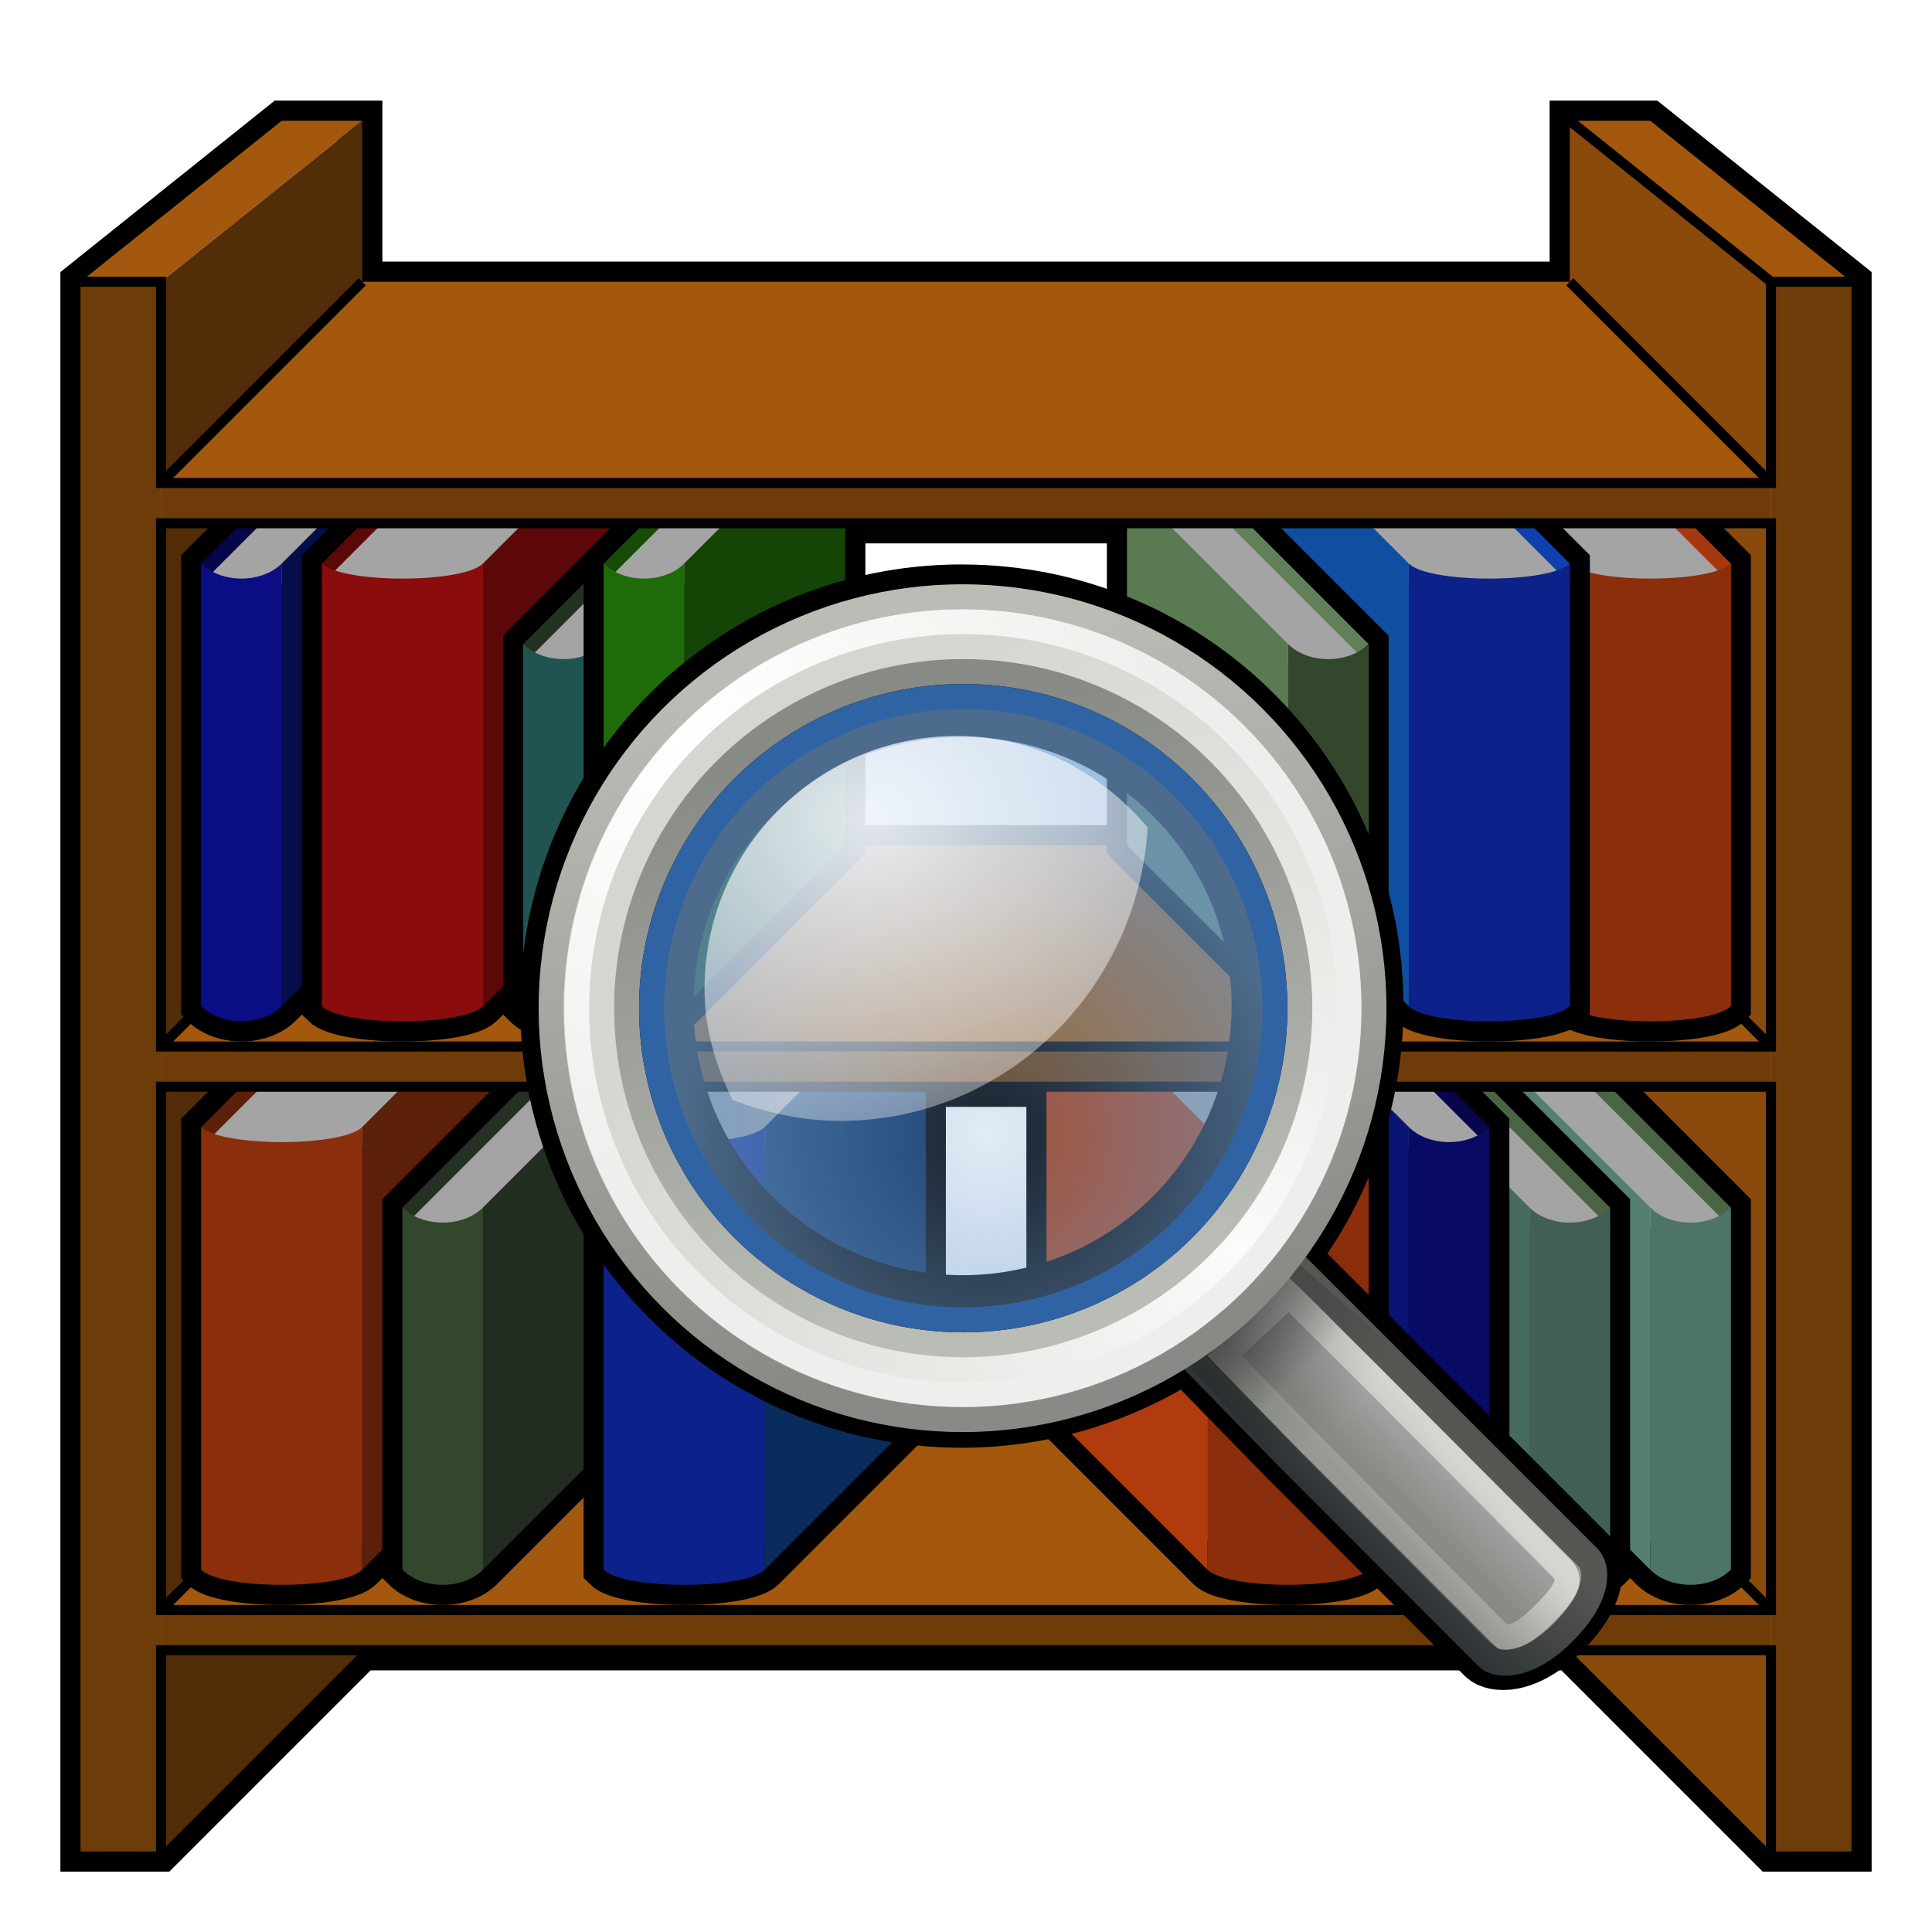 <?xml version="1.0" encoding="UTF-8" standalone="no"?>
<!-- Created with Inkscape (http://www.inkscape.org/) -->

<svg
   xmlns:dc="http://purl.org/dc/elements/1.1/"
   xmlns:cc="http://creativecommons.org/ns#"
   xmlns:rdf="http://www.w3.org/1999/02/22-rdf-syntax-ns#"
   xmlns:svg="http://www.w3.org/2000/svg"
   xmlns="http://www.w3.org/2000/svg"
   xmlns:xlink="http://www.w3.org/1999/xlink"
   xmlns:sodipodi="http://sodipodi.sourceforge.net/DTD/sodipodi-0.dtd"
   xmlns:inkscape="http://www.inkscape.org/namespaces/inkscape"
   width="48"
   height="48"
   id="svg3051"
   version="1.1"
   inkscape:version="0.92.2 (5c3e80d, 2017-08-06)"
   sodipodi:docname="flibrowser.svg">
  <defs
     id="defs3053">
    <filter
       id="filter4000"
       x="0"
       y="0"
       width="1"
       height="1"
       inkscape:label="Lightness-Contrast"
       inkscape:menu="Color"
       inkscape:menu-tooltip="Increase or decrease lightness and contrast"
       color-interpolation-filters="sRGB">
      <feFlood
         id="feFlood4002"
         result="result1"
         flood-opacity="0"
         flood-color="rgb(128,128,128)" />
      <feBlend
         id="feBlend4004"
         in2="SourceGraphic"
         mode="normal"
         result="result2" />
      <feComposite
         id="feComposite4006"
         in2="SourceGraphic"
         k2="1"
         operator="arithmetic"
         result="result3" />
      <feComposite
         id="feComposite4008"
         in2="SourceGraphic"
         operator="in" />
    </filter>
    <linearGradient
       id="linearGradient3244">
      <stop
         style="stop-color:#000000;stop-opacity:0"
         offset="0"
         id="stop3246" />
      <stop
         id="stop3274"
         offset="0.081"
         style="stop-color:#000000;stop-opacity:0;" />
      <stop
         style="stop-color:#000000;stop-opacity:0.247;"
         offset="0.615"
         id="stop3276" />
      <stop
         id="stop3272"
         offset="0.749"
         style="stop-color:#000000;stop-opacity:0.498;" />
      <stop
         style="stop-color:#000000;stop-opacity:1"
         offset="1"
         id="stop3248" />
    </linearGradient>
    <radialGradient
       inkscape:collect="always"
       xlink:href="#linearGradient2617"
       id="radialGradient3078"
       gradientUnits="userSpaceOnUse"
       gradientTransform="matrix(0,-1.576,1.555,0,60.795,1143.638)"
       cx="59.787"
       cy="10.902"
       fx="59.787"
       fy="10.902"
       r="10.556" />
    <linearGradient
       id="linearGradient2617">
      <stop
         id="stop2619"
         offset="0"
         style="stop-color:#fbfbfa;stop-opacity:1;" />
      <stop
         id="stop2621"
         offset="1"
         style="stop-color:#d3d7cf" />
    </linearGradient>
    <linearGradient
       inkscape:collect="always"
       xlink:href="#linearGradient2698"
       id="linearGradient3080"
       gradientUnits="userSpaceOnUse"
       x1="81.332"
       y1="55.107"
       x2="82.92"
       y2="53.511" />
    <linearGradient
       id="linearGradient2698">
      <stop
         id="stop2700"
         offset="0"
         style="stop-color:#888a85;stop-opacity:1" />
      <stop
         style="stop-color:#a3a5a2;stop-opacity:1;"
         offset="0.702"
         id="stop2706" />
      <stop
         id="stop2702"
         offset="1"
         style="stop-color:#888a85" />
    </linearGradient>
    <linearGradient
       inkscape:collect="always"
       xlink:href="#linearGradient2690"
       id="linearGradient3082"
       gradientUnits="userSpaceOnUse"
       x1="81.096"
       y1="57.148"
       x2="83.629"
       y2="54.615" />
    <linearGradient
       id="linearGradient2690"
       inkscape:collect="always">
      <stop
         id="stop2692"
         offset="0"
         style="stop-color:#2e3436" />
      <stop
         id="stop2694"
         offset="1"
         style="stop-color:#555753" />
    </linearGradient>
    <linearGradient
       inkscape:collect="always"
       xlink:href="#linearGradient19900"
       id="linearGradient3084"
       gradientUnits="userSpaceOnUse"
       gradientTransform="matrix(0.62,0,0,0.62,57.302,1031.639)"
       x1="40.25"
       y1="41"
       x2="43.062"
       y2="38.435" />
    <linearGradient
       inkscape:collect="always"
       id="linearGradient19900">
      <stop
         style="stop-color:#d3d7cf;stop-opacity:0.2"
         offset="0"
         id="stop19902" />
      <stop
         style="stop-color:#d3d7cf"
         offset="1"
         id="stop19904" />
    </linearGradient>
    <linearGradient
       inkscape:collect="always"
       xlink:href="#linearGradient19914"
       id="linearGradient3086"
       gradientUnits="userSpaceOnUse"
       gradientTransform="matrix(0.62,0,0,0.62,57.302,1031.639)"
       x1="33.985"
       y1="32.046"
       x2="37.211"
       y2="35.272" />
    <linearGradient
       inkscape:collect="always"
       id="linearGradient19914">
      <stop
         style="stop-color:#000000;stop-opacity:1;"
         offset="0"
         id="stop19916" />
      <stop
         style="stop-color:#000000;stop-opacity:0;"
         offset="1"
         id="stop19918" />
    </linearGradient>
    <radialGradient
       inkscape:collect="always"
       xlink:href="#linearGradient2609"
       id="radialGradient3088"
       gradientUnits="userSpaceOnUse"
       gradientTransform="matrix(0,1.098,-1.198,-1.1989871e-6,60.594,986.987)"
       cx="45.095"
       cy="-2.694"
       fx="45.095"
       fy="-2.694"
       r="10.498" />
    <linearGradient
       id="linearGradient2609"
       inkscape:collect="always">
      <stop
         id="stop2611"
         offset="0"
         style="stop-color:#ffffff;stop-opacity:1" />
      <stop
         id="stop2613"
         offset="1"
         style="stop-color:#eeeeec" />
    </linearGradient>
    <linearGradient
       inkscape:collect="always"
       xlink:href="#linearGradient3904"
       id="linearGradient3090"
       gradientUnits="userSpaceOnUse"
       gradientTransform="matrix(0.62,0,0,0.62,64.821,1038.281)"
       x1="21.398"
       y1="20.653"
       x2="23.475"
       y2="22.874" />
    <linearGradient
       inkscape:collect="always"
       id="linearGradient3904">
      <stop
         style="stop-color:#000000;stop-opacity:1;"
         offset="0"
         id="stop3906" />
      <stop
         style="stop-color:#000000;stop-opacity:0;"
         offset="1"
         id="stop3908" />
    </linearGradient>
    <linearGradient
       inkscape:collect="always"
       xlink:href="#linearGradient23434"
       id="linearGradient3092"
       gradientUnits="userSpaceOnUse"
       x1="55.878"
       y1="12.472"
       x2="52.5"
       y2="-4.621"
       gradientTransform="matrix(1.022,0,0,1.022,17.246,1038.81)" />
    <linearGradient
       inkscape:collect="always"
       id="linearGradient23434">
      <stop
         style="stop-color:#888a85;stop-opacity:1"
         offset="0"
         id="stop23436" />
      <stop
         style="stop-color:#babdb6;stop-opacity:1"
         offset="1"
         id="stop23438" />
    </linearGradient>
    <linearGradient
       inkscape:collect="always"
       xlink:href="#linearGradient4931"
       id="linearGradient3094"
       gradientUnits="userSpaceOnUse"
       x1="54.113"
       y1="12.847"
       x2="50.08"
       y2="-3.881"
       gradientTransform="matrix(0.836,0,0,0.836,27.022,1039.646)" />
    <linearGradient
       inkscape:collect="always"
       id="linearGradient4931">
      <stop
         style="stop-color:#babdb6;stop-opacity:1;"
         offset="0"
         id="stop4933" />
      <stop
         style="stop-color:#888a85"
         offset="1"
         id="stop4935" />
    </linearGradient>
    <radialGradient
       inkscape:collect="always"
       xlink:href="#linearGradient4454"
       id="radialGradient3096"
       gradientUnits="userSpaceOnUse"
       cx="18.241"
       cy="21.818"
       fx="18.241"
       fy="21.818"
       r="8.309"
       gradientTransform="matrix(0.932,0,0,0.932,54.537,1026.187)" />
    <linearGradient
       id="linearGradient4454">
      <stop
         style="stop-color:#729fcf;stop-opacity:0.208;"
         offset="0"
         id="stop4456" />
      <stop
         style="stop-color:#729fcf;stop-opacity:0.676;"
         offset="1"
         id="stop4458" />
    </linearGradient>
    <radialGradient
       inkscape:collect="always"
       xlink:href="#linearGradient4467"
       id="radialGradient3098"
       gradientUnits="userSpaceOnUse"
       gradientTransform="matrix(2.789,0,0,2.423,-25.724,-20.247)"
       cx="15.414"
       cy="13.078"
       fx="15.414"
       fy="13.078"
       r="6.656" />
    <linearGradient
       id="linearGradient4467">
      <stop
         style="stop-color:#ffffff;stop-opacity:1;"
         offset="0"
         id="stop4469" />
      <stop
         style="stop-color:#ffffff;stop-opacity:0.248;"
         offset="1"
         id="stop4471" />
    </linearGradient>
    <radialGradient
       r="6.656"
       fy="13.078"
       fx="15.414"
       cy="13.078"
       cx="15.414"
       gradientTransform="matrix(1.728,0,0,1.501,41.984,1019.095)"
       gradientUnits="userSpaceOnUse"
       id="radialGradient4108"
       xlink:href="#linearGradient4467"
       inkscape:collect="always" />
  </defs>
  <sodipodi:namedview
     id="base"
     pagecolor="#ffffff"
     bordercolor="#666666"
     borderopacity="1.0"
     inkscape:pageopacity="0.0"
     inkscape:pageshadow="2"
     inkscape:zoom="17.25"
     inkscape:cx="24"
     inkscape:cy="24"
     inkscape:document-units="px"
     inkscape:current-layer="layer1"
     showgrid="true"
     width="48px"
     inkscape:window-width="1920"
     inkscape:window-height="1027"
     inkscape:window-x="1280"
     inkscape:window-y="29"
     inkscape:window-maximized="1"
     inkscape:object-paths="true"
     inkscape:snap-intersection-paths="true"
     inkscape:snap-smooth-nodes="true">
    <inkscape:grid
       type="xygrid"
       id="grid3059"
       empspacing="2"
       visible="true"
       enabled="true"
       snapvisiblegridlinesonly="true"
       spacingx="0.5"
       spacingy="0.5"
       originx="0"
       originy="0" />
  </sodipodi:namedview>
  <g
     inkscape:label="Layer 1"
     inkscape:groupmode="layer"
     id="layer1"
     transform="translate(0,-1004.362)">
    <rect
       style="opacity:0.99;fill:none;fill-opacity:1;fill-rule:nonzero;stroke:#000000;stroke-width:1;stroke-linecap:butt;stroke-linejoin:miter;stroke-miterlimit:4;stroke-dasharray:none;stroke-dashoffset:0;stroke-opacity:1;paint-order:normal"
       id="rect5062"
       width="30"
       height="8"
       x="9"
       y="1031.362" />
    <rect
       style="opacity:0.99;fill:none;fill-opacity:1;fill-rule:nonzero;stroke:#000000;stroke-width:1;stroke-linecap:butt;stroke-linejoin:miter;stroke-miterlimit:4;stroke-dasharray:none;stroke-dashoffset:0;stroke-opacity:1;paint-order:normal"
       id="rect5018"
       width="30"
       height="8"
       x="9"
       y="1017.362" />
    <path
       style="fill:none;fill-rule:evenodd;stroke:#000000;stroke-width:1px;stroke-linecap:butt;stroke-linejoin:miter;stroke-opacity:1"
       d="m 7,1007.362 h 2 v 4 h 30 v -4 h 2 l 5,4 v 39 h -2 l -5,-5 H 9 l -5,5 H 2 v -39 z"
       id="path972"
       inkscape:connector-curvature="0" />
    <path
       style="fill:#6e3c09;fill-opacity:1;stroke:none"
       d="M 2,46 2,7 4,7 4,46 z"
       id="path3100"
       inkscape:connector-curvature="0"
       transform="translate(0,1004.362)"
       sodipodi:nodetypes="ccccc"
       inkscape:transform-center-x="21"
       inkscape:transform-center-y="1.5" />
    <path
       style="fill:#a4580d;fill-opacity:1;stroke:none"
       d="M 2,7 7,3 9,3 4,7 z"
       id="path3838"
       inkscape:connector-curvature="0"
       transform="translate(0,1004.362)"
       inkscape:transform-center-x="18.5"
       inkscape:transform-center-y="-20"
       sodipodi:nodetypes="ccccc" />
    <path
       style="fill:#532d07;fill-opacity:1;stroke:none"
       d="M 9,3 9,41 4,46 4,7 z"
       id="path3840"
       inkscape:connector-curvature="0"
       transform="translate(0,1004.362)"
       inkscape:transform-center-x="17.5"
       inkscape:transform-center-y="-0.5"
       sodipodi:nodetypes="ccccc" />
    <path
       inkscape:transform-center-y="1.5"
       inkscape:transform-center-x="-21"
       sodipodi:nodetypes="ccccc"
       inkscape:connector-curvature="0"
       id="path3848"
       d="m 46,1050.362 0,-39 -2,0 0,39 z"
       style="fill:#6e3c09;fill-opacity:1;stroke:none" />
    <path
       sodipodi:nodetypes="ccccc"
       inkscape:transform-center-y="-20"
       inkscape:transform-center-x="-18.5"
       inkscape:connector-curvature="0"
       id="path3850"
       d="m 46,1011.362 -5,-4 -2,0 5,4 z"
       style="fill:#a4580d;fill-opacity:1;stroke:none" />
    <path
       sodipodi:nodetypes="ccccc"
       inkscape:transform-center-y="-0.5"
       inkscape:transform-center-x="-17.5"
       inkscape:connector-curvature="0"
       id="path3852"
       d="m 39,1007.362 0,38 5,5 0,-39 z"
       style="fill:#8a4a0c;fill-opacity:1;stroke:none" />
    <path
       style="fill:#6e3b09;fill-opacity:1;stroke:none;stroke-width:1px;stroke-linecap:butt;stroke-linejoin:miter;stroke-opacity:1"
       d="m 4,1045.362 h 40 v -1 H 4 Z"
       id="path3854"
       inkscape:connector-curvature="0" />
    <path
       style="fill:#a4580d;fill-opacity:1;stroke:none;stroke-width:1px;stroke-linecap:butt;stroke-linejoin:miter;stroke-opacity:1"
       d="m 4,1044.362 5,-5 h 30 l 5,5 z"
       id="path3856"
       inkscape:connector-curvature="0" />
    <path
       style="fill:none;fill-rule:evenodd;stroke:#000000;stroke-width:0.25;stroke-linecap:butt;stroke-linejoin:miter;stroke-opacity:1;stroke-miterlimit:4;stroke-dasharray:none"
       d="m 4,1044.362 5,-5"
       id="path5082"
       inkscape:connector-curvature="0" />
    <g
       id="g4960">
      <path
         id="path1080"
         transform="translate(0,1004.362)"
         d="m 9,24 -4,4 v 11 c 0.5,0.5 3.5,0.5 4,0 l 4,-4 V 24 l -0.5,0.5 H 9 Z"
         style="fill:#5c1f08;fill-opacity:1;stroke:#000000;stroke-opacity:1"
         inkscape:connector-curvature="0" />
      <g
         transform="translate(-2)"
         id="g3882">
        <path
           inkscape:connector-curvature="0"
           id="path3878"
           d="m 7,1043.362 4,-4 v -11 l -4,4 z"
           style="fill:#5c1f08;fill-opacity:1;stroke:none" />
        <path
           style="fill:#a4a4a4;fill-opacity:1;stroke:none"
           d="m 7,28.5 4,-4 h 3.5 l -3.5,4 z"
           id="path3880"
           inkscape:connector-curvature="0"
           transform="translate(0,1004.362)"
           sodipodi:nodetypes="ccccc" />
        <path
           style="fill:#8a2e0c;fill-opacity:1;stroke:none"
           d="M 7,39 V 28 c 0.5,0.5 3.5,0.5 4,0 v 11 c -0.5,0.5 -3.5,0.5 -4,0 z"
           id="path3874"
           inkscape:connector-curvature="0"
           transform="translate(0,1004.362)"
           sodipodi:nodetypes="ccccc" />
        <path
           style="fill:#5c1f08;fill-opacity:1;stroke:none"
           d="m 11,39 4,-4 V 24 l -4,4 z"
           id="path3876"
           inkscape:connector-curvature="0"
           transform="translate(0,1004.362)" />
      </g>
    </g>
    <g
       id="g4952">
      <path
         id="path1095"
         transform="translate(0,1004.362)"
         d="m 14,26 -4,4 v 9 c 0.5,0.5 1.5,0.5 2,0 l 4,-4 v -9 l -0.5,0.5 H 14 Z"
         style="fill:#243021;fill-opacity:1;stroke:#000000;stroke-opacity:1"
         inkscape:connector-curvature="0" />
      <g
         id="g3918"
         transform="translate(3)">
        <path
           sodipodi:nodetypes="ccccc"
           style="fill:#243021;fill-opacity:1;stroke:none"
           d="m 7,1043.362 4,-4 v -9 l -4,4 z"
           id="path3920"
           inkscape:connector-curvature="0" />
        <path
           sodipodi:nodetypes="ccccc"
           transform="translate(0,1004.362)"
           inkscape:connector-curvature="0"
           id="path3922"
           d="m 7,30.5 4,-4 h 1.5 l -3.5,4 z"
           style="fill:#a4a4a4;fill-opacity:1;stroke:none" />
        <path
           sodipodi:nodetypes="ccccc"
           transform="translate(0,1004.362)"
           inkscape:connector-curvature="0"
           id="path3924"
           d="m 7,39 v -9 c 0.5,0.5 1.5,0.5 2,0 v 9 c -0.5,0.5 -1.5,0.5 -2,0 z"
           style="fill:#33472d;fill-opacity:1;stroke:none" />
        <path
           sodipodi:nodetypes="ccccc"
           inkscape:connector-curvature="0"
           id="path3926"
           d="m 9,1043.362 4,-4 v -9 l -4,4 z"
           style="fill:#212d1e;fill-opacity:1;stroke:none" />
      </g>
    </g>
    <g
       id="g4944">
      <path
         id="path4799"
         transform="translate(0,1004.362)"
         d="m 19,24 -4,4 v 11 c 0.5,0.5 3.5,0.5 4,0 l 4,-4 V 24 l -0.5,0.5 H 19 Z"
         style="fill:#08225c;fill-opacity:1;stroke:#000000;stroke-opacity:1"
         inkscape:connector-curvature="0" />
      <g
         transform="translate(8)"
         id="g3940">
        <path
           style="fill:#08225c;fill-opacity:1;stroke:none"
           d="m 7,1043.362 4,-4 v -11 l -4,4 z"
           id="path3942"
           inkscape:connector-curvature="0" />
        <path
           sodipodi:nodetypes="ccccc"
           transform="translate(0,1004.362)"
           inkscape:connector-curvature="0"
           id="path3944"
           d="m 7,28.5 4,-4 h 3.5 l -3.5,4 z"
           style="fill:#a4a4a4;fill-opacity:1;stroke:none" />
        <path
           sodipodi:nodetypes="ccccc"
           transform="translate(0,1004.362)"
           inkscape:connector-curvature="0"
           id="path3946"
           d="M 7,39 V 28 c 0.5,0.5 3.5,0.5 4,0 v 11 c -0.5,0.5 -3.5,0.5 -4,0 z"
           style="fill:#0c228a;fill-opacity:1;stroke:none" />
        <path
           transform="translate(0,1004.362)"
           inkscape:connector-curvature="0"
           id="path3948"
           d="m 11,39 4,-4 V 24 l -4,4 z"
           style="fill:#082d5c;fill-opacity:1;stroke:none" />
      </g>
    </g>
    <path
       style="fill:none;fill-rule:evenodd;stroke:#000000;stroke-width:0.25;stroke-linecap:butt;stroke-linejoin:miter;stroke-opacity:1;stroke-miterlimit:4;stroke-dasharray:none"
       d="m 44,1044.362 -5,-5"
       id="path5084"
       inkscape:connector-curvature="0" />
    <g
       id="g4880"
       transform="translate(-11)">
      <path
         inkscape:connector-curvature="0"
         id="path4859"
         d="m 48,1030.362 v 9 l 4,4 c 0.5,0.5 1.5,0.5 2,0 v -9 l -4,-4 v 0.5 h -1.5 z"
         style="fill:#4b6445;fill-opacity:1;stroke:#000000;stroke-opacity:1" />
      <g
         id="g3980"
         transform="matrix(-1,0,0,1,61,0)">
        <path
           sodipodi:nodetypes="ccccc"
           style="fill:#4b6445;fill-opacity:1;stroke:none"
           d="m 7,1043.362 4,-4 v -9 l -4,4 z"
           id="path3982"
           inkscape:connector-curvature="0" />
        <path
           sodipodi:nodetypes="ccccc"
           transform="translate(0,1004.362)"
           inkscape:connector-curvature="0"
           id="path3984"
           d="m 7,30.5 4,-4 h 1.5 l -3.5,4 z"
           style="fill:#a4a4a4;fill-opacity:1;stroke:none" />
        <path
           sodipodi:nodetypes="ccccc"
           transform="translate(0,1004.362)"
           inkscape:connector-curvature="0"
           id="path3986"
           d="m 7,39 v -9 c 0.5,0.5 1.5,0.5 2,0 v 9 c -0.5,0.5 -1.5,0.5 -2,0 z"
           style="fill:#4e7369;fill-opacity:1;stroke:none" />
        <path
           sodipodi:nodetypes="ccccc"
           inkscape:connector-curvature="0"
           id="path3988"
           d="m 9,1043.362 4,-4 v -9 l -4,4 z"
           style="fill:#557f73;fill-opacity:1;stroke:none" />
      </g>
    </g>
    <g
       id="g4920"
       transform="translate(-13)">
      <path
         inkscape:connector-curvature="0"
         id="path4897"
         d="m 46.5,1029.155 v 1.207 9.207 l 4.146,4.146 c 0.368,0.368 0.867,0.521 1.354,0.521 0.486,0 0.986,-0.154 1.354,-0.521 L 53.5,1043.569 v -9.414 l -5,-5 v 1.207 h -0.793 z m 1,2.207 h 1.793 l 3.207,3.207 v 8.492 c -0.139,0.087 -0.296,0.176 -0.5,0.176 -0.264,0 -0.514,-0.096 -0.646,-0.229 L 47.5,1039.155 Z"
         style="color:#000000;font-style:normal;font-variant:normal;font-weight:normal;font-stretch:normal;font-size:medium;line-height:normal;font-family:sans-serif;font-variant-ligatures:normal;font-variant-position:normal;font-variant-caps:normal;font-variant-numeric:normal;font-variant-alternates:normal;font-feature-settings:normal;text-indent:0;text-align:start;text-decoration:none;text-decoration-line:none;text-decoration-style:solid;text-decoration-color:#000000;letter-spacing:normal;word-spacing:normal;text-transform:none;writing-mode:lr-tb;direction:ltr;text-orientation:mixed;dominant-baseline:auto;baseline-shift:baseline;text-anchor:start;white-space:normal;shape-padding:0;clip-rule:nonzero;display:inline;overflow:visible;visibility:visible;opacity:1;isolation:auto;mix-blend-mode:normal;color-interpolation:sRGB;color-interpolation-filters:linearRGB;solid-color:#000000;solid-opacity:1;vector-effect:none;fill:#000000;fill-opacity:1;fill-rule:nonzero;stroke:none;stroke-width:1;stroke-linecap:butt;stroke-linejoin:miter;stroke-miterlimit:4;stroke-dasharray:none;stroke-dashoffset:0;stroke-opacity:1;paint-order:normal;filter:url(#filter4000);color-rendering:auto;image-rendering:auto;shape-rendering:auto;text-rendering:auto;enable-background:accumulate" />
      <g
         style="filter:url(#filter4000)"
         transform="matrix(-1,0,0,1,60,0)"
         id="g3990">
        <path
           inkscape:connector-curvature="0"
           id="path3992"
           d="m 7,1043.362 4,-4 v -9 l -4,4 z"
           style="fill:#4b6445;fill-opacity:1;stroke:none"
           sodipodi:nodetypes="ccccc" />
        <path
           style="fill:#a4a4a4;fill-opacity:1;stroke:none"
           d="m 7,30.5 4,-4 h 1.5 l -3.5,4 z"
           id="path3994"
           inkscape:connector-curvature="0"
           transform="translate(0,1004.362)"
           sodipodi:nodetypes="ccccc" />
        <path
           style="fill:#415f57;fill-opacity:1;stroke:none"
           d="m 7,39 v -9 c 0.5,0.5 1.5,0.5 2,0 v 9 c -0.5,0.5 -1.5,0.5 -2,0 z"
           id="path3996"
           inkscape:connector-curvature="0"
           transform="translate(0,1004.362)"
           sodipodi:nodetypes="ccccc" />
        <path
           style="fill:#466960;fill-opacity:1;stroke:none"
           d="m 9,1043.362 4,-4 v -9 l -4,4 z"
           id="path3998"
           inkscape:connector-curvature="0"
           sodipodi:nodetypes="ccccc" />
      </g>
    </g>
    <g
       id="g4928"
       transform="translate(-18)">
      <path
         inkscape:connector-curvature="0"
         id="path4829"
         d="m 49,1028.362 v 11 l 4,4 c 0.5,0.5 1.5,0.5 2,0 v -11 l -4,-4 v 0.5 h -1.5 z"
         style="fill:#07064b;fill-opacity:1;stroke:#000000;stroke-opacity:1" />
      <g
         transform="matrix(-1,0,0,1,62,0)"
         id="g4010">
        <path
           inkscape:connector-curvature="0"
           id="path4012"
           d="m 7,1043.362 4,-4 v -11 l -4,4 z"
           style="fill:#07064b;fill-opacity:1;stroke:none" />
        <path
           style="fill:#a4a4a4;fill-opacity:1;stroke:none"
           d="m 7,28.5 4,-4 h 1.5 l -3.5,4 z"
           id="path4014"
           inkscape:connector-curvature="0"
           transform="translate(0,1004.362)"
           sodipodi:nodetypes="ccccc" />
        <path
           style="fill:#090a63;fill-opacity:1;stroke:none"
           d="M 7,39 V 28 c 0.5,0.5 1.5,0.5 2,0 v 11 c -0.5,0.5 -1.5,0.5 -2,0 z"
           id="path4016"
           inkscape:connector-curvature="0"
           transform="translate(0,1004.362)"
           sodipodi:nodetypes="ccccc" />
        <path
           style="fill:#091472;fill-opacity:1;stroke:none"
           d="m 9,1043.362 4,-4 v -11 l -4,4 z"
           id="path4018"
           inkscape:connector-curvature="0" />
      </g>
    </g>
    <g
       id="g4936"
       transform="translate(-23)">
      <path
         inkscape:connector-curvature="0"
         id="path4814"
         d="m 49,1028.362 v 11 l 4,4 c 0.5,0.5 3.5,0.5 4,0 v -11 l -4,-4 v 0.5 h -3.5 z"
         style="fill:#a6380f;fill-opacity:1;stroke:#000000;stroke-opacity:1" />
      <g
         id="g4020"
         transform="matrix(-1,0,0,1,64,0)">
        <path
           inkscape:connector-curvature="0"
           id="path4022"
           d="m 7,1043.362 4,-4 v -11 l -4,4 z"
           style="fill:#a6380f;fill-opacity:1;stroke:none" />
        <path
           style="fill:#a4a4a4;fill-opacity:1;stroke:none"
           d="m 7,28.5 4,-4 h 3.5 l -3.5,4 z"
           id="path4024"
           inkscape:connector-curvature="0"
           transform="translate(0,1004.362)"
           sodipodi:nodetypes="ccccc" />
        <path
           style="fill:#8a2e0c;fill-opacity:1;stroke:none"
           d="M 7,39 V 28 c 0.5,0.5 3.5,0.5 4,0 v 11 c -0.5,0.5 -3.5,0.5 -4,0 z"
           id="path4026"
           inkscape:connector-curvature="0"
           transform="translate(0,1004.362)"
           sodipodi:nodetypes="ccccc" />
        <path
           style="fill:#af3b0f;fill-opacity:1;stroke:none"
           d="m 11,39 4,-4 V 24 l -4,4 z"
           id="path4028"
           inkscape:connector-curvature="0"
           transform="translate(0,1004.362)" />
      </g>
    </g>
    <path
       inkscape:connector-curvature="0"
       id="path3864"
       d="m 4,1031.362 h 40 v -1 H 4 Z"
       style="fill:#6e3b09;fill-opacity:1;stroke:none" />
    <path
       inkscape:connector-curvature="0"
       id="path3866"
       d="m 4,1030.362 5,-5 h 30 l 5,5 z"
       style="fill:#a4580d;fill-opacity:1;stroke:none" />
    <path
       style="fill:none;fill-rule:evenodd;stroke:#000000;stroke-width:0.25;stroke-linecap:butt;stroke-linejoin:miter;stroke-opacity:1;stroke-miterlimit:4;stroke-dasharray:none"
       d="m 4,1030.362 5,-5"
       id="path5078"
       inkscape:connector-curvature="0" />
    <g
       id="g4968"
       transform="translate(-1)">
      <path
         inkscape:connector-curvature="0"
         id="path975"
         d="m 10,1014.362 -4,4 v 11 c 0.5,0.5 1.5,0.5 2,0 l 4,-4 v -11 l -0.5,0.5 H 10 Z"
         style="fill:#07064b;fill-opacity:1;stroke:#000000;stroke-opacity:1" />
      <g
         id="g3908"
         transform="translate(-1,-14)">
        <path
           style="fill:#07064b;fill-opacity:1;stroke:none"
           d="m 7,1043.362 4,-4 v -11 l -4,4 z"
           id="path3910"
           inkscape:connector-curvature="0" />
        <path
           sodipodi:nodetypes="ccccc"
           transform="translate(0,1004.362)"
           inkscape:connector-curvature="0"
           id="path3912"
           d="m 7,28.5 4,-4 h 1.5 l -3.5,4 z"
           style="fill:#a4a4a4;fill-opacity:1;stroke:none" />
        <path
           sodipodi:nodetypes="ccccc"
           transform="translate(0,1004.362)"
           inkscape:connector-curvature="0"
           id="path3914"
           d="M 7,39 V 28 c 0.5,0.5 1.5,0.5 2,0 v 11 c -0.5,0.5 -1.5,0.5 -2,0 z"
           style="fill:#0b0d84;fill-opacity:1;stroke:none" />
        <path
           inkscape:connector-curvature="0"
           id="path3916"
           d="m 9,1043.362 4,-4 v -11 l -4,4 z"
           style="fill:#060d4b;fill-opacity:1;stroke:none" />
      </g>
    </g>
    <g
       id="g4976"
       transform="translate(-1)">
      <path
         id="path990"
         transform="translate(0,1004.362)"
         d="m 13,10 -4,4 v 11 c 0.5,0.5 3.5,0.5 4,0 l 4,-4 V 10 l -0.5,0.5 H 13 Z"
         style="fill:#5c0808;fill-opacity:1;stroke:#000000;stroke-opacity:1"
         inkscape:connector-curvature="0" />
      <g
         id="g3888"
         transform="translate(2,-14)">
        <path
           style="fill:#5c0808;fill-opacity:1;stroke:none"
           d="m 7,1043.362 4,-4 v -11 l -4,4 z"
           id="path3890"
           inkscape:connector-curvature="0" />
        <path
           sodipodi:nodetypes="ccccc"
           transform="translate(0,1004.362)"
           inkscape:connector-curvature="0"
           id="path3892"
           d="m 7,28.5 4,-4 h 3.5 l -3.5,4 z"
           style="fill:#a4a4a4;fill-opacity:1;stroke:none" />
        <path
           sodipodi:nodetypes="ccccc"
           transform="translate(0,1004.362)"
           inkscape:connector-curvature="0"
           id="path3894"
           d="M 7,39 V 28 c 0.5,0.5 3.5,0.5 4,0 v 11 c -0.5,0.5 -3.5,0.5 -4,0 z"
           style="fill:#8a0c0c;fill-opacity:1;stroke:none" />
        <path
           transform="translate(0,1004.362)"
           inkscape:connector-curvature="0"
           id="path3896"
           d="m 11,39 4,-4 V 24 l -4,4 z"
           style="fill:#5c0808;fill-opacity:1;stroke:none" />
      </g>
    </g>
    <g
       id="g4984"
       transform="translate(-1)">
      <path
         id="path1005"
         transform="translate(0,1004.362)"
         d="m 18,12 -4,4 v 9 c 0.5,0.5 1.5,0.5 2,0 l 4,-4 v -9 l -0.5,0.5 H 18 Z"
         style="fill:#243021;fill-opacity:1;stroke:#000000;stroke-opacity:1"
         inkscape:connector-curvature="0" />
      <g
         transform="translate(7,-14)"
         id="g3930">
        <path
           inkscape:connector-curvature="0"
           id="path3932"
           d="m 7,1043.362 4,-4 v -9 l -4,4 z"
           style="fill:#243021;fill-opacity:1;stroke:none"
           sodipodi:nodetypes="ccccc" />
        <path
           style="fill:#a4a4a4;fill-opacity:1;stroke:none"
           d="m 7,30.5 4,-4 h 1.5 l -3.5,4 z"
           id="path3934"
           inkscape:connector-curvature="0"
           transform="translate(0,1004.362)"
           sodipodi:nodetypes="ccccc" />
        <path
           style="fill:#205452;fill-opacity:1;stroke:none"
           d="m 7,39 v -9 c 0.5,0.5 1.5,0.5 2,0 v 9 c -0.5,0.5 -1.5,0.5 -2,0 z"
           id="path3936"
           inkscape:connector-curvature="0"
           transform="translate(0,1004.362)"
           sodipodi:nodetypes="ccccc" />
        <path
           style="fill:#212d1e;fill-opacity:1;stroke:none"
           d="m 9,1043.362 4,-4 v -9 l -4,4 z"
           id="path3938"
           inkscape:connector-curvature="0"
           sodipodi:nodetypes="ccccc" />
      </g>
    </g>
    <g
       id="g4992"
       transform="translate(-1)">
      <path
         id="path1020"
         transform="translate(0,1004.362)"
         d="m 20,10 -4,4 v 11 c 0.5,0.5 1.5,0.5 2,0 l 4,-4 V 10 l -0.5,0.5 H 20 Z"
         style="fill:#164b06;fill-opacity:1;stroke:#000000;stroke-opacity:1"
         inkscape:connector-curvature="0" />
      <g
         transform="translate(9,-14)"
         id="g3898">
        <path
           inkscape:connector-curvature="0"
           id="path3900"
           d="m 7,1043.362 4,-4 v -11 l -4,4 z"
           style="fill:#164b06;fill-opacity:1;stroke:none" />
        <path
           style="fill:#a4a4a4;fill-opacity:1;stroke:none"
           d="m 7,28.5 4,-4 h 1.5 l -3.5,4 z"
           id="path3902"
           inkscape:connector-curvature="0"
           transform="translate(0,1004.362)"
           sodipodi:nodetypes="ccccc" />
        <path
           style="fill:#206b09;fill-opacity:1;stroke:none"
           d="M 7,39 V 28 c 0.5,0.5 1.5,0.5 2,0 v 11 c -0.5,0.5 -1.5,0.5 -2,0 z"
           id="path3904"
           inkscape:connector-curvature="0"
           transform="translate(0,1004.362)"
           sodipodi:nodetypes="ccccc" />
        <path
           style="fill:#154506;fill-opacity:1;stroke:none"
           d="m 9,1043.362 4,-4 v -11 l -4,4 z"
           id="path3906"
           inkscape:connector-curvature="0" />
      </g>
    </g>
    <path
       style="fill:none;fill-rule:evenodd;stroke:#000000;stroke-width:0.25;stroke-linecap:butt;stroke-linejoin:miter;stroke-opacity:1;stroke-miterlimit:4;stroke-dasharray:none"
       d="m 39,1025.362 5,5"
       id="path5080"
       inkscape:connector-curvature="0" />
    <g
       id="g5016">
      <path
         id="path1065"
         transform="translate(0,1004.362)"
         d="m 35,10 v 11 l 4,4 c 0.5,0.5 3.5,0.5 4,0 V 14 l -4,-4 v 0.5 h -3.5 z"
         style="fill:#a6380f;fill-opacity:1;stroke:#000000;stroke-opacity:1"
         inkscape:connector-curvature="0" />
      <g
         transform="matrix(-1,0,0,1,50,-14)"
         id="g3950">
        <path
           style="fill:#a6380f;fill-opacity:1;stroke:none"
           d="m 7,1043.362 4,-4 v -11 l -4,4 z"
           id="path3952"
           inkscape:connector-curvature="0" />
        <path
           sodipodi:nodetypes="ccccc"
           transform="translate(0,1004.362)"
           inkscape:connector-curvature="0"
           id="path3954"
           d="m 7,28.5 4,-4 h 3.5 l -3.5,4 z"
           style="fill:#a4a4a4;fill-opacity:1;stroke:none" />
        <path
           sodipodi:nodetypes="ccccc"
           transform="translate(0,1004.362)"
           inkscape:connector-curvature="0"
           id="path3956"
           d="M 7,39 V 28 c 0.5,0.5 3.5,0.5 4,0 v 11 c -0.5,0.5 -3.5,0.5 -4,0 z"
           style="fill:#8a2e0c;fill-opacity:1;stroke:none" />
        <path
           transform="translate(0,1004.362)"
           inkscape:connector-curvature="0"
           id="path3958"
           d="m 11,39 4,-4 V 24 l -4,4 z"
           style="fill:#af3b0f;fill-opacity:1;stroke:none" />
      </g>
    </g>
    <g
       id="g5008">
      <path
         id="path1050"
         transform="translate(0,1004.362)"
         d="m 31,10 v 11 l 4,4 c 0.5,0.5 3.5,0.5 4,0 V 14 l -4,-4 v 0.5 h -3.5 z"
         style="fill:#0f40ae;fill-opacity:1;stroke:#000000;stroke-opacity:1"
         inkscape:connector-curvature="0" />
      <g
         id="g3960"
         transform="matrix(-1,0,0,1,46,-14)">
        <path
           inkscape:connector-curvature="0"
           id="path3962"
           d="m 7,1043.362 4,-4 v -11 l -4,4 z"
           style="fill:#0f40ae;fill-opacity:1;stroke:none" />
        <path
           style="fill:#a4a4a4;fill-opacity:1;stroke:none"
           d="m 7,28.5 4,-4 h 3.5 l -3.5,4 z"
           id="path3964"
           inkscape:connector-curvature="0"
           transform="translate(0,1004.362)"
           sodipodi:nodetypes="ccccc" />
        <path
           style="fill:#0c228a;fill-opacity:1;stroke:none"
           d="M 7,39 V 28 c 0.5,0.5 3.5,0.5 4,0 v 11 c -0.5,0.5 -3.5,0.5 -4,0 z"
           id="path3966"
           inkscape:connector-curvature="0"
           transform="translate(0,1004.362)"
           sodipodi:nodetypes="ccccc" />
        <path
           style="fill:#0f4fa2;fill-opacity:1;stroke:none"
           d="m 11,39 4,-4 V 24 l -4,4 z"
           id="path3968"
           inkscape:connector-curvature="0"
           transform="translate(0,1004.362)" />
      </g>
    </g>
    <g
       id="g5000">
      <path
         id="path1035"
         transform="translate(0,1004.362)"
         d="m 28,12 v 9 l 4,4 c 0.5,0.5 1.5,0.5 2,0 v -9 l -4,-4 v 0.5 h -1.5 z"
         style="fill:#608058;fill-opacity:1;stroke:#000000;stroke-opacity:1"
         inkscape:connector-curvature="0" />
      <g
         transform="matrix(-1,0,0,1,41,-14)"
         id="g3970">
        <path
           inkscape:connector-curvature="0"
           id="path3972"
           d="m 7,1043.362 4,-4 v -9 l -4,4 z"
           style="fill:#608058;fill-opacity:1;stroke:none"
           sodipodi:nodetypes="ccccc" />
        <path
           style="fill:#a4a4a4;fill-opacity:1;stroke:none"
           d="m 7,30.5 4,-4 h 1.5 l -3.5,4 z"
           id="path3974"
           inkscape:connector-curvature="0"
           transform="translate(0,1004.362)"
           sodipodi:nodetypes="ccccc" />
        <path
           style="fill:#33472d;fill-opacity:1;stroke:none"
           d="m 7,39 v -9 c 0.5,0.5 1.5,0.5 2,0 v 9 c -0.5,0.5 -1.5,0.5 -2,0 z"
           id="path3976"
           inkscape:connector-curvature="0"
           transform="translate(0,1004.362)"
           sodipodi:nodetypes="ccccc" />
        <path
           style="fill:#5a7a52;fill-opacity:1;stroke:none"
           d="m 9,1043.362 4,-4 v -9 l -4,4 z"
           id="path3978"
           inkscape:connector-curvature="0"
           sodipodi:nodetypes="ccccc" />
      </g>
    </g>
    <path
       style="fill:#6e3b09;fill-opacity:1;stroke:none"
       d="m 4,1017.362 h 40 v -1 H 4 Z"
       id="path3870"
       inkscape:connector-curvature="0" />
    <path
       style="fill:#a4580d;fill-opacity:1;stroke:none"
       d="m 4,1016.362 5,-5 h 30 l 5,5 z"
       id="path3872"
       inkscape:connector-curvature="0" />
    <g
       transform="matrix(0.62,0,0,0.62,50.322,1085.067)"
       style="display:inline"
       inkscape:label="base"
       id="g2637" />
    <g
       id="g978"
       inkscape:label="base"
       style="display:inline"
       transform="matrix(0.62,0,0,0.62,-22.463,1042.782)" />
    <rect
       style="opacity:0.99;fill:none;fill-opacity:1;fill-rule:nonzero;stroke:#000000;stroke-width:0.25;stroke-linecap:butt;stroke-linejoin:miter;stroke-miterlimit:4;stroke-dasharray:none;stroke-dashoffset:0;stroke-opacity:1;paint-order:normal"
       id="rect5064"
       width="40"
       height="13"
       x="4"
       y="1017.362" />
    <rect
       y="1031.362"
       x="4"
       height="13"
       width="40"
       id="rect5066"
       style="opacity:0.99;fill:none;fill-opacity:1;fill-rule:nonzero;stroke:#000000;stroke-width:0.25;stroke-linecap:butt;stroke-linejoin:miter;stroke-miterlimit:4;stroke-dasharray:none;stroke-dashoffset:0;stroke-opacity:1;paint-order:normal" />
    <path
       style="fill:none;fill-rule:evenodd;stroke:#000000;stroke-width:0.25;stroke-linecap:butt;stroke-linejoin:miter;stroke-opacity:1;stroke-miterlimit:4;stroke-dasharray:none"
       d="m 2,1011.362 h 2 v 5 h 40 v -5 h 2"
       id="path5068"
       inkscape:connector-curvature="0" />
    <path
       style="fill:none;fill-rule:evenodd;stroke:#000000;stroke-width:0.25;stroke-linecap:butt;stroke-linejoin:miter;stroke-opacity:1;stroke-miterlimit:4;stroke-dasharray:none"
       d="m 39,1007.362 5,4"
       id="path5070"
       inkscape:connector-curvature="0" />
    <path
       style="fill:none;fill-rule:evenodd;stroke:#000000;stroke-width:0.25;stroke-linecap:butt;stroke-linejoin:miter;stroke-opacity:1;stroke-miterlimit:4;stroke-dasharray:none"
       d="m 44,1016.362 -5,-5"
       id="path5072"
       inkscape:connector-curvature="0" />
    <path
       style="fill:none;fill-rule:evenodd;stroke:#000000;stroke-width:0.25;stroke-linecap:butt;stroke-linejoin:miter;stroke-opacity:1;stroke-miterlimit:4;stroke-dasharray:none"
       d="m 4,1016.362 5,-5"
       id="path5074"
       inkscape:connector-curvature="0" />
    <path
       style="fill:none;fill-rule:evenodd;stroke:#000000;stroke-width:0.25;stroke-linecap:butt;stroke-linejoin:miter;stroke-opacity:1;stroke-miterlimit:4;stroke-dasharray:none"
       d="m 4,1050.362 v -5 h 40 v 5"
       id="path5076"
       inkscape:connector-curvature="0" />
    <g
       id="g5060"
       transform="translate(-47,-14)">
      <path
         sodipodi:nodetypes="cccccccccccccsssss"
         inkscape:connector-curvature="0"
         id="path984"
         d="m 70.897,1033.135 c -5.646,-2e-4 -10.223,4.577 -10.223,10.223 -1.45e-4,5.646 4.577,10.223 10.223,10.223 2.06,0 4.071,-0.622 5.771,-1.785 l -0.178,0.174 2.477,2.539 4.957,4.963 c 0.184,0.184 0.93,0.304 1.859,-0.625 0.929,-0.929 0.856,-1.622 0.619,-1.859 l -4.957,-4.955 -2.449,-2.449 c 1.374,-1.784 2.12,-3.973 2.123,-6.225 2e-4,-5.646 -4.577,-10.223 -10.223,-10.223 z m 0.018,2.789 c -4.11,0 -7.436,3.324 -7.436,7.434 0,4.11 3.326,7.436 7.436,7.436 4.11,0 7.434,-3.326 7.434,-7.436 0,-4.11 -3.324,-7.434 -7.434,-7.434 z"
         style="display:inline;overflow:visible;visibility:visible;fill:none;fill-opacity:1;fill-rule:nonzero;stroke:#000000;stroke-width:1.5;stroke-linecap:round;stroke-linejoin:round;stroke-miterlimit:4;stroke-dasharray:none;stroke-dashoffset:0;stroke-opacity:1;marker:none" />
      <circle
         style="display:inline;overflow:visible;visibility:visible;fill:none;stroke:url(#radialGradient3078);stroke-width:1.752;stroke-linecap:round;stroke-linejoin:miter;stroke-miterlimit:4;stroke-dasharray:none;stroke-dashoffset:0;stroke-opacity:1;marker:none"
         id="path2607"
         cx="70.931"
         cy="1043.41"
         r="9.346" />
      <g
         id="g2708"
         transform="matrix(0.957,0,0,0.952,4.903,1004.104)"
         style="display:inline">
        <path
           sodipodi:nodetypes="cczzzccc"
           id="path2682"
           d="m 74.853,50.354 2.591,2.669 5.181,5.213 c 0.193,0.194 0.971,0.32 1.943,-0.656 0.971,-0.977 0.896,-1.704 0.648,-1.953 l -5.181,-5.208 -2.591,-2.604 z"
           style="display:inline;overflow:visible;visibility:visible;fill:url(#linearGradient3080);fill-opacity:1;fill-rule:nonzero;stroke:url(#linearGradient3082);stroke-width:0.677;stroke-linecap:round;stroke-linejoin:round;stroke-miterlimit:4;stroke-dashoffset:0;stroke-opacity:1;marker:none"
           inkscape:connector-curvature="0" />
      </g>
      <path
         style="display:inline;overflow:visible;visibility:visible;fill:none;stroke:url(#linearGradient3084);stroke-width:0.62;stroke-linecap:round;stroke-linejoin:miter;stroke-miterlimit:4;stroke-dasharray:none;stroke-dashoffset:0;stroke-opacity:1;marker:none"
         d="m 77.407,1052.035 2.14,2.204 4.646,4.677 c 0.229,0.23 0.579,0.135 1.157,-0.444 0.579,-0.579 0.728,-0.868 0.44,-1.157 l -4.646,-4.674 -2.121,-2.107 z"
         id="path17267"
         sodipodi:nodetypes="cczzzccc"
         inkscape:connector-curvature="0" />
      <path
         sodipodi:nodetypes="cccccsssccccc"
         id="path19908"
         d="m 78.087,1050.965 c -0.161,0.054 -1.559,1.201 -1.516,1.364 l 2.109,2.299 c 0.016,0.057 0.047,0.108 0.09,0.149 l 4.932,4.966 c 0.221,0.221 0.555,0.286 0.957,0.208 0.402,-0.078 0.875,-0.333 1.375,-0.833 0.496,-0.496 0.752,-0.94 0.837,-1.338 0.085,-0.399 0.009,-0.763 -0.209,-0.981 l -4.962,-4.936 c -0.049,-0.048 -0.112,-0.079 -0.179,-0.089 l -2.324,-2.086 c -0.059,-0.017 -1.05,1.261 -1.109,1.278 z"
         style="display:inline;overflow:visible;visibility:visible;opacity:0.153;fill:url(#linearGradient3086);fill-opacity:1;fill-rule:nonzero;stroke:none;stroke-width:0.419;marker:none"
         inkscape:connector-curvature="0" />
      <circle
         style="display:inline;overflow:visible;visibility:visible;fill:none;stroke:url(#radialGradient3088);stroke-width:0.62;stroke-linecap:round;stroke-linejoin:miter;stroke-miterlimit:4;stroke-dasharray:none;stroke-dashoffset:0;stroke-opacity:1;marker:none"
         id="path2605"
         cx="70.931"
         cy="1043.41"
         r="9.603" />
      <path
         sodipodi:nodetypes="cccccccc"
         id="path7861"
         d="m 78.1,1051.055 c -0.107,0.036 -1.32,0.733 -1.291,0.842 l 1.786,1.802 c 0.01,0.038 0.031,0.072 0.06,0.099 l 2.037,-2.044 c -0.033,-0.032 -0.084,-0.092 -0.13,-0.098 l -1.559,-1.597 c -0.028,-0.078 -0.864,0.985 -0.903,0.997 z"
         style="display:inline;overflow:visible;visibility:visible;opacity:0.369;fill:url(#linearGradient3090);fill-opacity:1;fill-rule:nonzero;stroke:none;stroke-width:0.419;marker:none"
         inkscape:connector-curvature="0" />
      <circle
         style="display:inline;overflow:visible;visibility:visible;fill:none;stroke:url(#linearGradient3092);stroke-width:0.62;stroke-linecap:round;stroke-linejoin:miter;stroke-miterlimit:4;stroke-dasharray:none;stroke-dashoffset:0;stroke-opacity:1;marker:none"
         id="path2599"
         cx="70.914"
         cy="1043.41"
         r="10.222" />
      <circle
         style="display:inline;overflow:visible;visibility:visible;fill:none;stroke:url(#linearGradient3094);stroke-width:0.619;stroke-linecap:round;stroke-linejoin:miter;stroke-miterlimit:4;stroke-dasharray:none;stroke-dashoffset:0;stroke-opacity:1;marker:none"
         id="path4927"
         cx="70.931"
         cy="1043.41"
         r="8.364" />
      <ellipse
         ry="7.744"
         rx="7.744"
         id="path4452"
         style="display:inline;visibility:visible;fill:url(#radialGradient3096);fill-opacity:1;fill-rule:evenodd;stroke:#3063a3;stroke-width:0.62;stroke-linecap:round;stroke-linejoin:miter;stroke-miterlimit:10;stroke-dasharray:none;stroke-dashoffset:0;stroke-opacity:1;marker:none"
         cx="70.931"
         cy="1043.41" />
      <path
         id="path4462"
         d="m 70.785,1036.647 c -3.47,0 -6.281,2.81 -6.281,6.281 0,1.002 0.28,1.924 0.698,2.766 0.835,0.308 1.721,0.517 2.662,0.517 4.112,0 7.397,-3.24 7.651,-7.289 -1.154,-1.363 -2.806,-2.275 -4.73,-2.275 z"
         style="display:inline;overflow:visible;visibility:visible;opacity:0.834;fill:url(#radialGradient4108);fill-opacity:1;fill-rule:evenodd;stroke:none;stroke-width:0.62;marker:none"
         inkscape:connector-curvature="0" />
    </g>
  </g>
</svg>
